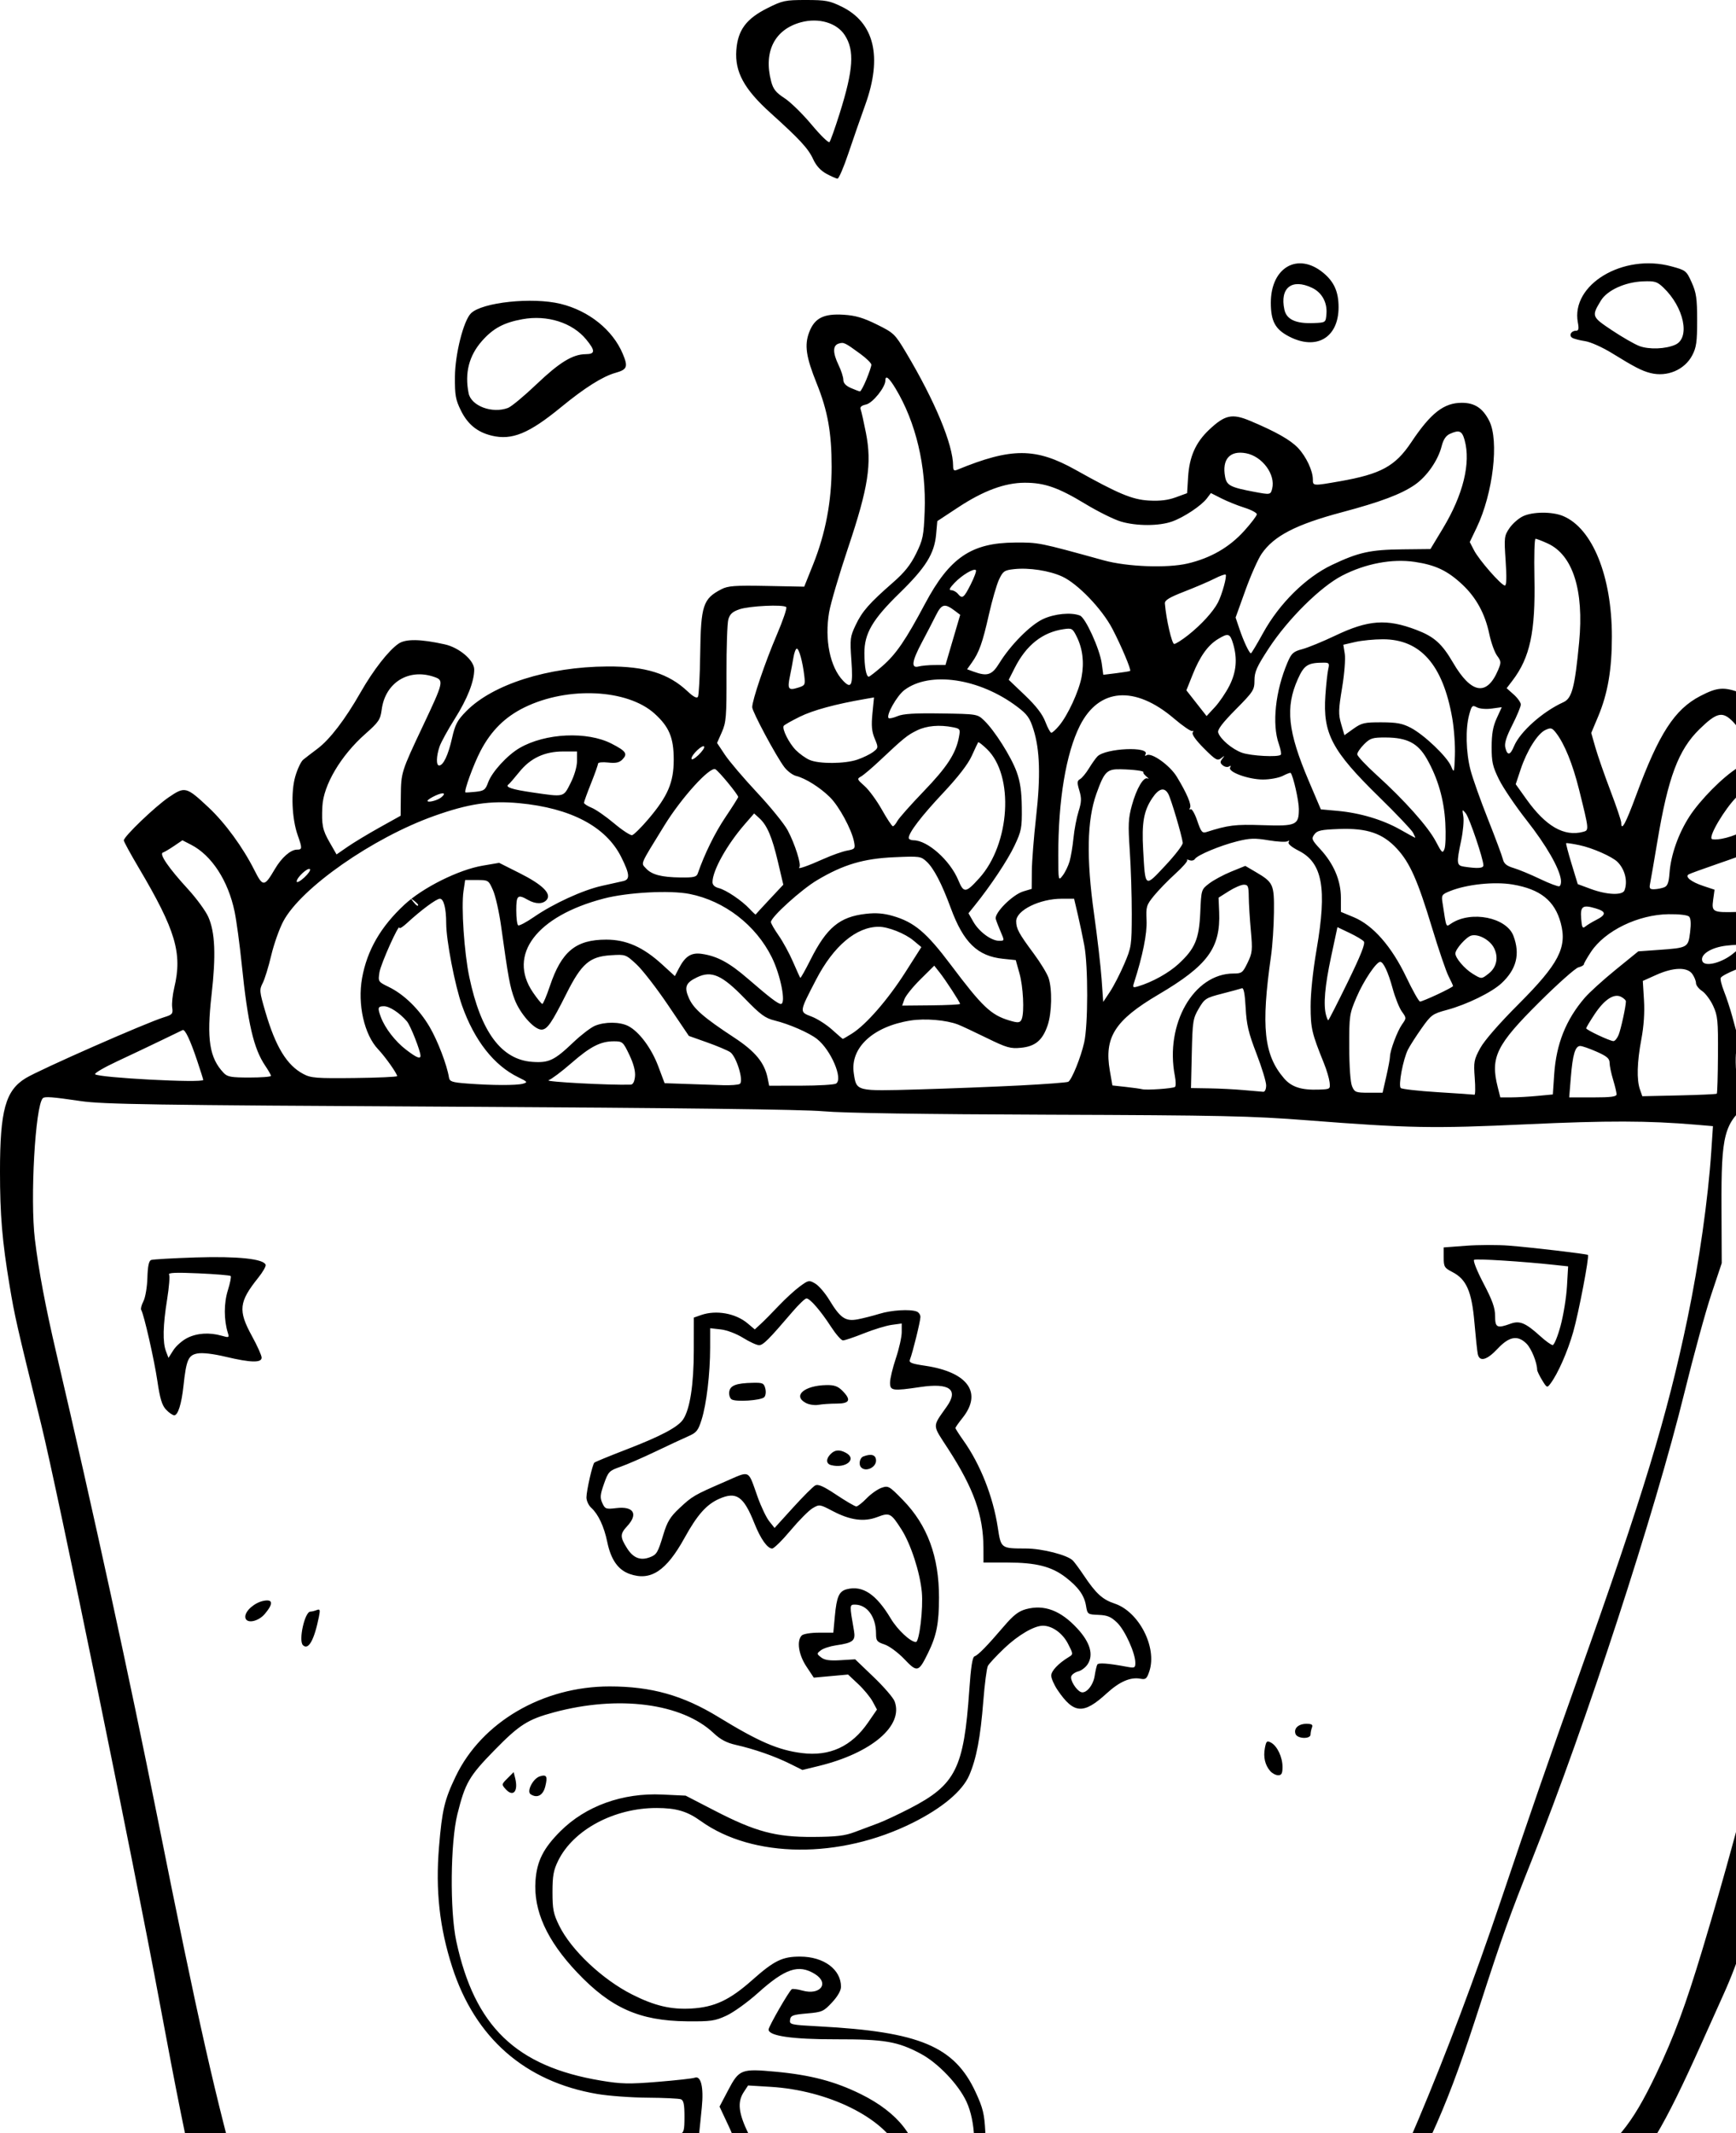 <?xml version="1.0" encoding="UTF-8" standalone="no"?>
<!-- Created with Inkscape (http://www.inkscape.org/) -->

<svg
   xmlns:dc="http://purl.org/dc/elements/1.1/"
   xmlns:cc="http://creativecommons.org/ns#"
   xmlns:rdf="http://www.w3.org/1999/02/22-rdf-syntax-ns#"
   xmlns:svg="http://www.w3.org/2000/svg"
   xmlns="http://www.w3.org/2000/svg"
   xmlns:sodipodi="http://sodipodi.sourceforge.net/DTD/sodipodi-0.dtd"
   xmlns:inkscape="http://www.inkscape.org/namespaces/inkscape"
   version="1.1"
   width="250"
   height="307"
   id="svg2"
   inkscape:version="0.48.3.1 r9886"
   sodipodi:docname="noodlebox.svg">
  <sodipodi:namedview
     pagecolor="#ffffff"
     bordercolor="#666666"
     borderopacity="1"
     objecttolerance="10"
     gridtolerance="10"
     guidetolerance="10"
     inkscape:pageopacity="0"
     inkscape:pageshadow="2"
     inkscape:window-width="760"
     inkscape:window-height="480"
     id="namedview3061"
     showgrid="false"
     fit-margin-top="0"
     fit-margin-left="0"
     fit-margin-right="0"
     fit-margin-bottom="0"
     inkscape:zoom="0.416839"
     inkscape:cx="141.54146"
     inkscape:cy="174.80668"
     inkscape:window-x="0"
     inkscape:window-y="25"
     inkscape:window-maximized="0"
     inkscape:current-layer="svg2" />
  <defs
     id="defs4" />
  <g
     id="layer1"
     transform="matrix(0.5,0,0,0.5,-39.071,-82.395)">
    <path
       d="m 336.847,863.786 c -1.85,-0.148 -8.209,-0.867 -14.13,-1.597 -17.494,-2.157 -21.341,-2.289 -30.83,-1.054 -9.344,1.216 -10.652,1.181 -37.799,-0.999 -8.881,-0.713 -24.777,-1.606 -35.324,-1.984 -26.141,-0.937 -35.264,-2.015 -46.095,-5.446 -14.107,-4.469 -21.736,-12.299 -28.785,-29.547 -6.749,-16.514 -10.418,-31.706 -19.663,-81.413 -7.699,-41.396 -29.538,-147.958 -34.198,-166.863 -7.2,-29.214 -7.62,-31.058 -9.119,-40.034 -2.13,-12.755 -2.763,-20.278 -2.763,-32.85 0,-17.564 1.583,-23.306 7.401,-26.851 4.046,-2.465 34.647,-15.933 39.829,-17.529 2.429,-0.748 2.632,-0.99 2.367,-2.816 -0.16,-1.099 0.111,-3.672 0.6,-5.719 2.37,-9.905 0.403,-16.53 -10.248,-34.512 -2.359,-3.983 -4.289,-7.521 -4.289,-7.863 0,-1.107 8.971,-9.714 12.949,-12.423 4.653,-3.169 5.049,-3.068 11.445,2.915 4.78,4.471 9.906,11.484 13.235,18.105 2.428,4.829 2.86,4.804 5.873,-0.338 1.948,-3.324 4.542,-5.602 6.378,-5.602 1.523,0 1.542,-0.366 0.214,-4.121 -1.692,-4.785 -2.01,-12.464 -0.702,-16.963 0.619,-2.13 1.643,-4.293 2.276,-4.808 0.632,-0.514 2.488,-1.939 4.122,-3.166 3.559,-2.671 7.966,-8.427 12.388,-16.183 3.673,-6.443 8.122,-12.144 10.973,-14.065 2.077,-1.399 6.349,-1.329 13.294,0.216 4.178,0.93 8.48,4.601 8.48,7.236 0,3.442 -1.98,8.468 -5.584,14.173 -1.987,3.145 -3.966,6.748 -4.397,8.006 -0.956,2.787 -1.018,5.45 -0.127,5.45 1.2,0 2.613,-2.97 3.702,-7.787 0.918,-4.056 1.526,-5.215 4.118,-7.844 7.633,-7.742 23.509,-12.771 40.639,-12.873 10.971,-0.065 17.642,2.011 23.15,7.206 1.617,1.525 2.604,2.043 2.932,1.537 0.272,-0.419 0.567,-5.992 0.655,-12.385 0.192,-13.986 0.807,-15.849 6.145,-18.609 1.858,-0.961 3.89,-1.106 13.009,-0.928 l 10.807,0.21 2.561,-6.392 c 3.582,-8.94 5.333,-18.179 5.333,-28.137 0,-9.784 -1.132,-16.109 -4.281,-23.918 -3.105,-7.701 -3.601,-11.084 -2.173,-14.824 1.55,-4.058 4.166,-5.373 9.951,-5.005 3.373,0.215 5.623,0.877 9.511,2.798 4.897,2.42 5.219,2.729 8.397,8.047 8.344,13.966 13.582,26.56 13.582,32.657 0,1.272 0.249,1.51 1.177,1.128 15.594,-6.417 22.613,-6.407 34.145,0.048 12.246,6.854 16.26,8.534 21.042,8.806 3.191,0.181 5.487,-0.094 7.781,-0.932 l 3.254,-1.189 0.28,-4.616 c 0.356,-5.869 2.174,-9.974 6.031,-13.618 4.579,-4.325 6.633,-4.772 11.849,-2.579 7.419,3.119 11.599,5.484 13.79,7.801 2.336,2.471 4.266,6.568 4.266,9.058 0,1.893 -0.014,1.892 7.731,0.538 11.862,-2.075 15.998,-4.331 20.616,-11.248 5.618,-8.414 9.383,-11.351 14.554,-11.351 3.706,0 6.034,1.533 7.898,5.202 2.89,5.687 1.093,20.911 -3.63,30.752 l -1.979,4.124 1.236,2.389 c 1.455,2.811 7.87,10.127 8.881,10.127 0.47,0 0.541,-2.324 0.216,-7.094 -0.46,-6.747 -0.406,-7.208 1.097,-9.417 0.869,-1.277 2.618,-2.818 3.885,-3.422 2.817,-1.344 8.432,-1.377 11.567,-0.067 8.469,3.539 14.051,17.329 14.051,34.714 0,9.483 -1.188,16.401 -3.944,22.96 l -2.002,4.765 1.208,4.224 c 0.664,2.323 2.608,7.903 4.319,12.4 1.711,4.497 3.111,8.64 3.111,9.207 0,2.643 1.271,0.309 4.297,-7.89 6.547,-17.741 11.076,-24.741 18.492,-28.58 4.936,-2.555 6.793,-2.689 11.722,-0.845 4.479,1.676 8.66,5.188 11.076,9.303 1.467,2.499 1.844,3.983 1.846,7.274 0.003,5.105 -0.906,6.259 -6.549,8.317 -2.96,1.079 -5.123,2.499 -7.639,5.016 -3.404,3.404 -8.05,11.202 -7.188,12.064 0.234,0.234 1.507,0.227 2.828,-0.015 7.4,-1.355 15.197,-7.402 19.37,-15.024 2.94,-5.37 3.769,-6.083 7.074,-6.083 3.582,0 7.184,2.013 10.8,6.035 4.075,4.532 5.865,8.371 5.865,12.576 0,2.81 -0.446,4.057 -2.634,7.357 -1.448,2.185 -4.785,6.071 -7.415,8.636 -2.63,2.564 -4.535,4.909 -4.235,5.209 0.682,0.682 11.082,2.266 23.03,3.509 8.517,0.886 16.113,2.798 17.791,4.479 0.446,0.447 0.703,4.911 0.688,11.948 -0.028,13.04 -1.018,18.73 -6.434,36.969 -4.951,16.673 -6.963,25.082 -10.02,41.885 -3.764,20.685 -5.552,28.421 -10.109,43.727 -2.149,7.22 -5.315,19.637 -7.034,27.593 -1.719,7.956 -4.466,20.37 -6.103,27.586 -1.637,7.216 -4.815,21.447 -7.061,31.623 -6.691,30.312 -9.117,39.679 -11.645,44.954 -1.772,3.697 -2.463,6.186 -2.803,10.086 -0.776,8.909 -3.697,18.931 -8.766,30.073 -0.842,1.85 -3.563,7.906 -6.046,13.457 -10.959,24.495 -16.185,33.177 -24.503,40.713 -8.431,7.638 -12.831,10.928 -28.494,21.309 -18.574,12.311 -23.761,16.12 -43.014,31.593 l -15.375,12.356 -7.545,0.007 c -8.014,0.007 -24.495,1.078 -51.952,3.38 -15.789,1.324 -51.97,2.269 -60.555,1.582 z m -78.385,-14.446 c 6.476,-0.352 21.615,-0.817 33.642,-1.033 18.404,-0.33 23.253,-0.21 30.614,0.759 13.101,1.725 26.899,1.959 43.238,0.734 10.139,-0.76 23.375,-1.073 45.442,-1.073 l 31.136,0 3.314,-3.364 c 1.982,-2.012 3.908,-3.364 4.793,-3.364 1.585,0 4.776,-4.67 12.872,-18.839 14.323,-25.069 31.855,-66.649 46.811,-111.018 8.648,-25.656 13.612,-39.972 22.512,-64.928 18.565,-52.057 25.463,-74.711 31.344,-102.944 3.307,-15.872 5.942,-34.399 6.852,-48.175 l 0.471,-7.132 -4.963,-0.424 c -13.642,-1.166 -25.416,-1.194 -48.697,-0.114 -27.039,1.254 -33.783,1.131 -63.246,-1.155 -16.042,-1.245 -24.736,-1.432 -74.348,-1.603 -36.184,-0.125 -59.295,-0.476 -64.928,-0.987 -5.875,-0.533 -41.225,-0.967 -107.653,-1.323 -85.724,-0.458 -99.893,-0.674 -106.308,-1.617 -8.199,-1.206 -10.338,-1.367 -10.885,-0.821 -2.182,2.182 -3.691,28.998 -2.284,40.609 1.099,9.079 3.031,19.332 6.187,32.835 10.787,46.156 21.057,93.285 29.105,133.557 11.813,59.114 16.693,80.697 24.721,109.335 10.093,36.005 12.719,41.635 21.502,46.102 12.772,6.496 42.505,8.5 88.76,5.983 z M 295.428,830.848 c -1.617,-1.949 -1.602,-8.49 0.032,-13.872 2.227,-7.334 3.036,-8.619 5.426,-8.619 1.111,0 4.073,-1.076 6.584,-2.391 3.216,-1.685 6.341,-2.678 10.579,-3.363 13.998,-2.261 17.692,-3.591 19.457,-7.003 1.458,-2.82 1.299,-8.452 -0.335,-11.827 -4.558,-9.416 -20.482,-17.261 -37.085,-18.27 l -6.483,-0.394 -1.239,1.891 c -1.902,2.903 -1.535,6.094 1.389,12.089 1.916,3.928 2.704,6.491 2.915,9.486 l 0.289,4.103 -2.9,1.16 c -3.389,1.356 -6.371,1.006 -8.99,-1.055 l -1.79,-1.408 -4.297,2.181 c -2.837,1.44 -4.828,2.048 -5.861,1.788 -2.14,-0.537 -4.459,-2.818 -4.981,-4.898 -0.891,-3.551 2.59,-10.34 5.829,-11.368 1.137,-0.361 1.316,-1.043 1.316,-5.01 0,-3.506 -0.244,-4.686 -1.032,-4.989 -0.568,-0.218 -4.882,-0.422 -9.588,-0.453 -4.706,-0.031 -11.235,-0.512 -14.509,-1.069 -20.793,-3.535 -35.205,-16.15 -41.773,-36.566 -3.653,-11.353 -4.83,-22.05 -3.798,-34.504 0.887,-10.707 1.569,-13.592 4.806,-20.343 7.493,-15.624 25.083,-25.904 44.326,-25.904 12.029,0 21.135,2.561 31.378,8.826 11.6,7.095 17.194,9.507 24.023,10.36 8.016,1.002 14.287,-1.893 19.035,-8.787 l 2.575,-3.738 -1.239,-2.301 c -0.682,-1.265 -2.555,-3.534 -4.163,-5.042 l -2.924,-2.741 -4.937,0.447 -4.937,0.447 -2.136,-3.225 c -2.252,-3.4 -2.848,-7.397 -1.329,-8.915 0.453,-0.453 2.625,-0.807 4.95,-0.807 l 4.142,0 0.444,-4.774 c 0.523,-5.626 1.217,-7.173 3.474,-7.74 4.565,-1.146 8.448,1.457 12.647,8.477 1.934,3.233 5.683,6.728 7.216,6.728 0.994,0 2.149,-9.674 1.714,-14.354 -0.53,-5.706 -3.175,-13.838 -5.873,-18.058 -3.014,-4.715 -3.403,-4.915 -6.932,-3.568 -3.853,1.471 -7.826,0.936 -12.914,-1.741 -3.678,-1.935 -3.792,-1.951 -5.733,-0.804 -1.089,0.643 -3.947,3.519 -6.351,6.391 -2.404,2.872 -4.791,5.221 -5.306,5.221 -1.368,0 -3.339,-2.79 -5.1,-7.215 -3.121,-7.847 -5.19,-9.288 -10.171,-7.084 -3.648,1.614 -6.309,4.615 -9.966,11.238 -5.262,9.533 -9.755,12.493 -15.776,10.395 -3.362,-1.172 -5.429,-4.113 -6.484,-9.225 -0.915,-4.433 -2.584,-7.996 -4.599,-9.819 -0.779,-0.705 -1.406,-2.067 -1.393,-3.028 0.028,-1.997 1.719,-9.433 2.272,-9.985 0.202,-0.202 4.399,-1.923 9.326,-3.825 9.946,-3.838 14.812,-6.427 16.275,-8.66 1.95,-2.976 3.033,-10.005 3.043,-19.748 l 0.01,-9.522 2.119,-0.739 c 4.319,-1.505 9.92,-0.499 13.368,2.402 l 2.072,1.743 1.739,-1.601 c 0.957,-0.88 3.289,-3.235 5.182,-5.233 1.894,-1.998 4.616,-4.49 6.05,-5.539 2.51,-1.835 2.677,-1.866 4.457,-0.814 1.017,0.601 2.841,2.729 4.053,4.728 3.166,5.224 4.655,6.23 8.21,5.545 1.582,-0.304 4.389,-1.02 6.24,-1.591 3.43,-1.058 8.792,-1.38 10.71,-0.644 0.585,0.225 1.064,0.933 1.064,1.574 0,1.196 -2.233,10.273 -3.009,12.228 -0.361,0.91 0.367,1.209 4.386,1.806 12.317,1.828 16.559,7.786 10.719,15.053 -1.102,1.371 -2.004,2.662 -2.004,2.868 0,0.206 1.024,1.813 2.276,3.572 4.878,6.853 8.548,16.125 9.913,25.043 0.931,6.084 0.89,6.053 8.104,6.068 4.678,0.01 11.956,1.873 13.516,3.461 0.498,0.507 1.92,2.436 3.159,4.286 3.505,5.231 5.376,6.942 8.861,8.1 7.013,2.329 12.293,12.585 10.022,19.467 -0.715,2.166 -1.054,2.46 -2.518,2.18 -2.914,-0.557 -6.048,0.796 -9.812,4.236 -6.675,6.1 -9.45,5.903 -14.122,-1.002 -0.997,-1.474 -1.813,-3.339 -1.813,-4.145 0,-1.357 2.07,-3.531 5.124,-5.381 1.228,-0.744 1.218,-0.864 -0.317,-3.826 -1.579,-3.046 -4.589,-5.18 -7.264,-5.148 -2.519,0.03 -7.129,2.74 -11.093,6.52 -2.239,2.136 -4.349,4.403 -4.689,5.038 -0.34,0.635 -0.935,5.179 -1.322,10.098 -0.829,10.53 -1.969,16.547 -4.055,21.395 -1.953,4.54 -7.777,9.434 -16.268,13.671 -21.022,10.49 -46.048,10.281 -61.067,-0.509 -3.914,-2.812 -7.06,-3.738 -12.715,-3.743 -12.234,-0.011 -23.962,6.261 -28.337,15.153 -1.356,2.755 -1.647,4.358 -1.647,9.066 0,4.933 0.265,6.259 1.929,9.647 3.446,7.019 12.422,15.484 21.019,19.824 6.427,3.245 11.195,4.373 17.042,4.035 6.676,-0.386 11.019,-2.414 17.518,-8.177 6.351,-5.632 8.683,-6.775 13.813,-6.769 6.803,0.008 11.775,3.675 11.775,8.684 0,1.09 -0.966,2.778 -2.585,4.513 -2.429,2.603 -2.866,2.795 -7.233,3.17 -4.077,0.35 -4.673,0.575 -4.852,1.83 -0.196,1.376 0.129,1.449 8.41,1.89 28.936,1.543 38.942,5.753 45.048,18.956 2.092,4.524 2.503,6.205 2.774,11.365 0.598,11.377 -3.253,20.731 -12.215,29.671 -6.526,6.51 -13.29,10.502 -20.54,12.123 -4.653,1.04 -5.337,1.039 -10.255,-0.018 -7.865,-1.69 -9.343,-1.215 -15.373,4.945 -6.693,6.836 -7.001,7.053 -8.114,5.712 z m 5.132,-8.996 c 4.793,-5.305 12.024,-7.395 17.57,-5.078 2.239,0.935 2.841,0.904 7.548,-0.387 2.813,-0.772 7.84,-2.721 11.17,-4.331 10.99,-5.312 17.609,-12.183 20.567,-21.35 2.057,-6.375 1.676,-15.315 -0.891,-20.89 -2.29,-4.975 -8.207,-11.18 -13.197,-13.84 -6.633,-3.536 -10.434,-4.184 -24.342,-4.156 -12.636,0.026 -19.479,-0.961 -19.479,-2.809 0,-0.861 5.918,-11.139 6.687,-11.614 0.277,-0.171 1.658,0.007 3.068,0.397 5.208,1.438 7.859,-2.165 3.533,-4.803 -4.67,-2.847 -8.503,-1.558 -16.374,5.51 -2.929,2.63 -6.991,5.554 -9.026,6.497 -3.331,1.543 -4.474,1.707 -11.438,1.64 -13.608,-0.13 -21.896,-3.822 -31.603,-14.077 -8.708,-9.199 -12.598,-17.782 -11.977,-26.425 0.403,-5.614 2.266,-9.307 7.163,-14.2 7.28,-7.274 17.904,-11.105 29.312,-10.572 l 6.769,0.317 8.426,4.35 c 11.704,6.042 17.527,7.596 28.243,7.537 6.782,-0.038 9.127,-0.316 12.111,-1.439 2.035,-0.766 5.062,-1.899 6.725,-2.518 1.663,-0.619 5.751,-2.534 9.083,-4.254 13.208,-6.82 15.549,-11.486 17.109,-34.094 0.461,-6.681 0.904,-9.491 1.528,-9.696 1.031,-0.339 3.548,-2.914 8.47,-8.664 2.721,-3.179 4.206,-4.328 6.331,-4.9 5.254,-1.415 9.991,0.371 14.8,5.579 3.693,3.999 4.723,7.581 2.955,10.279 -0.594,0.907 -1.812,1.833 -2.706,2.057 -0.894,0.224 -1.797,0.855 -2.007,1.403 -0.4,1.043 1.39,3.973 2.775,4.541 1.436,0.589 3.541,-1.881 3.962,-4.648 0.225,-1.48 0.57,-2.953 0.767,-3.274 0.345,-0.562 3.139,-0.354 8.424,0.627 2.33,0.432 2.523,0.348 2.523,-1.107 0,-2.799 -2.967,-9.36 -5.224,-11.553 -1.774,-1.723 -2.809,-2.158 -5.383,-2.259 -3.116,-0.123 -3.195,-0.18 -3.592,-2.593 -0.497,-3.024 -2.203,-5.405 -5.91,-8.25 -4.022,-3.087 -8.508,-4.222 -16.683,-4.222 l -6.943,0 -0.012,-4.205 c -0.026,-9.378 -2.783,-17.108 -10.167,-28.507 -4.676,-7.219 -4.646,-6.119 -0.34,-12.27 3.389,-4.841 0.71,-6.783 -7.648,-5.545 -8.05,1.192 -8.747,1.091 -8.747,-1.266 0,-1.102 0.757,-4.259 1.682,-7.015 0.925,-2.756 1.682,-6.134 1.682,-7.507 l 0,-2.496 -2.902,0.398 c -1.596,0.219 -5.204,1.32 -8.018,2.446 -2.814,1.127 -5.52,2.036 -6.013,2.02 -0.493,-0.016 -2.036,-1.782 -3.428,-3.924 -3.031,-4.665 -6.06,-8.157 -7.075,-8.157 -0.406,0 -2.196,1.705 -3.977,3.788 -6.899,8.071 -8.497,9.669 -9.671,9.669 -0.668,0 -2.733,-0.944 -4.589,-2.097 -1.943,-1.208 -4.672,-2.244 -6.437,-2.442 l -3.063,-0.345 -0.005,5.638 c -0.007,7.438 -1.047,16.206 -2.454,20.679 -0.997,3.168 -1.47,3.754 -3.879,4.8 -1.509,0.656 -5.749,2.632 -9.421,4.391 -3.672,1.76 -8.214,3.733 -10.092,4.386 -3.228,1.121 -3.488,1.39 -4.728,4.897 -1.105,3.125 -1.181,3.999 -0.478,5.541 0.782,1.717 1.037,1.807 4.08,1.447 4.938,-0.585 6.309,1.715 3.093,5.186 -2.093,2.258 -2.099,3.13 -0.047,6.382 1.749,2.77 3.814,3.605 6.481,2.618 2.055,-0.76 2.376,-1.295 3.998,-6.659 1.09,-3.604 1.962,-5.027 4.582,-7.478 3.739,-3.498 4.23,-3.784 13.057,-7.615 7.539,-3.273 6.61,-3.703 9.504,4.405 0.991,2.775 2.49,5.909 3.332,6.964 l 1.53,1.918 5.271,-5.806 c 2.899,-3.194 5.788,-6.083 6.42,-6.421 0.869,-0.465 2.364,0.195 6.143,2.709 2.747,1.828 5.314,3.325 5.703,3.326 0.39,6.8e-4 1.723,-1.045 2.963,-2.323 1.239,-1.279 3.174,-2.646 4.298,-3.038 1.96,-0.683 2.216,-0.537 6.19,3.535 7.036,7.211 10.384,16.272 10.372,28.068 -0.008,7.443 -0.693,10.917 -3.141,15.916 -2.746,5.608 -3.115,5.703 -6.865,1.772 -1.794,-1.881 -4.326,-3.752 -5.685,-4.2 -2.189,-0.722 -2.449,-1.056 -2.449,-3.133 0,-4.819 -2.566,-8.337 -6.082,-8.337 -1.56,0 -1.563,0.08 -0.269,7.51 0.502,2.882 -0.249,3.494 -5.164,4.206 -1.708,0.248 -3.676,0.892 -4.373,1.432 -1.239,0.959 -1.237,1.006 0.077,2.043 0.997,0.786 2.442,0.996 5.573,0.808 l 4.228,-0.254 5.319,5.095 c 2.925,2.802 5.641,5.942 6.034,6.977 2.665,7.009 -6.594,14.91 -21.827,18.627 l -4.71,1.149 -3.701,-1.835 c -4.312,-2.138 -10.24,-4.2 -15.475,-5.381 -2.671,-0.603 -4.45,-1.543 -6.392,-3.38 -9.114,-8.616 -27.359,-10.997 -45.97,-6 -7.562,2.03 -10.006,3.587 -17.213,10.963 -7.266,7.437 -8.38,9.359 -10.62,18.336 -2.03,8.136 -2.205,27.847 -0.324,36.593 5.28,24.552 17.232,36.057 41.692,40.132 5.862,0.977 8.034,1.023 16.343,0.347 5.27,-0.428 10.059,-0.962 10.641,-1.185 1.788,-0.686 2.618,2.759 2.042,8.477 -1.351,13.41 -0.941,12.142 -4.328,13.389 -2.773,1.021 -3.028,1.307 -3.028,3.395 0,1.254 0.331,2.39 0.735,2.525 0.404,0.135 2.289,-0.824 4.189,-2.131 1.9,-1.307 3.899,-2.376 4.444,-2.376 0.544,0 2.413,0.757 4.153,1.682 1.74,0.925 3.615,1.682 4.166,1.682 1.717,0 0.489,-6.127 -2.512,-12.53 l -2.717,-5.798 2.464,-4.689 c 3.174,-6.04 3.774,-6.275 13.672,-5.357 10.098,0.937 17.108,2.779 24.558,6.453 10.797,5.325 16.565,12.745 16.603,21.358 0.025,5.706 -1.596,9.583 -5.054,12.088 -3.364,2.437 -7.146,3.541 -18.073,5.277 -4.699,0.746 -10.164,1.964 -12.146,2.705 -3.476,1.301 -7.016,4.272 -8.422,7.07 -0.808,1.608 -1.802,8.41 -1.229,8.41 0.221,0 1.48,-1.194 2.798,-2.653 z M 230.981,681.284 c -1.236,-0.802 0.667,-4.53 2.63,-5.153 1.968,-0.625 2.303,-0.017 1.588,2.879 -0.641,2.595 -2.326,3.503 -4.218,2.275 z m -7.178,-1.448 c -1.232,-1.362 -1.223,-1.421 0.513,-3.156 l 1.769,-1.769 0.437,1.741 c 0.949,3.779 -0.57,5.558 -2.718,3.184 z m 102.391,-92.618 c -0.832,-0.832 -0.457,-2.769 0.616,-3.18 2.312,-0.887 3.646,-0.447 3.646,1.202 0,1.967 -2.918,3.321 -4.261,1.978 z M 317.503,586.53 c -1.462,-0.382 -1.515,-1.793 -0.12,-3.189 1.229,-1.229 2.544,-1.338 4.37,-0.361 3.383,1.811 -0.022,4.654 -4.249,3.55 z m -7.233,-17.873 c -3.934,-2.054 -0.502,-5.047 5.918,-5.161 2.214,-0.039 3.276,0.335 4.542,1.6 2.659,2.659 2.191,3.731 -1.629,3.731 -1.804,0 -4.151,0.159 -5.214,0.354 -1.064,0.195 -2.691,-0.041 -3.616,-0.524 z m -21.421,-1.053 c -0.495,-0.336 -0.798,-1.32 -0.673,-2.189 0.261,-1.813 2.002,-2.475 6.774,-2.576 2.883,-0.061 3.224,0.096 3.618,1.664 0.243,0.97 0.105,2.06 -0.314,2.479 -0.951,0.951 -8.212,1.43 -9.406,0.621 z M 183.942,830.22 c -2.952,-2.116 -3.828,-4.871 -3.847,-12.108 -0.01,-3.701 0.396,-9.219 0.903,-12.263 l 0.921,-5.535 2.726,2.334 c 3.5,2.996 9.391,5.247 12.191,4.659 2.688,-0.565 5.599,-3.317 6.147,-5.81 0.295,-1.343 0.783,-1.895 1.547,-1.75 1.54,0.292 1.749,3.039 0.807,10.629 -0.64,5.153 -0.621,6.905 0.094,9.043 0.797,2.38 1.216,2.734 4.103,3.468 3.492,0.887 6.541,2.598 6.541,3.67 0,1.32 -3.555,1.986 -10.641,1.994 -4.61,0.007 -8.517,0.397 -10.89,1.092 -5.665,1.66 -8.85,1.834 -10.601,0.579 z m 10.95,-4.408 c 5.833,-0.998 7.315,-1.71 6.68,-3.21 -0.262,-0.619 -0.664,-3.035 -0.893,-5.368 l -0.416,-4.242 -4.373,-0.257 c -2.405,-0.141 -5.499,-0.73 -6.875,-1.309 -3.645,-1.533 -3.89,-1.39 -3.89,2.277 0,4.468 3.149,14.507 4.262,13.584 0.445,-0.37 2.924,-1.034 5.507,-1.476 z m 209.043,3.106 c -1.291,-2.833 -0.996,-3.473 2.01,-4.374 6.881,-2.062 9.472,-6.287 11.518,-18.781 0.766,-4.68 1.476,-8.625 1.578,-8.767 0.102,-0.142 2.644,1.75 5.65,4.205 4.793,3.915 5.809,4.464 8.264,4.462 2.676,-0.003 6.142,-1.562 8.327,-3.747 2.284,-2.284 3.307,-0.403 2.311,4.244 -0.382,1.782 -1.929,5.885 -3.437,9.119 -1.508,3.234 -3.254,7.541 -3.879,9.572 l -1.137,3.692 -5.412,0.03 c -5.56,0.03 -16.507,0.867 -21.924,1.677 -2.851,0.426 -3.109,0.337 -3.869,-1.329 z m 21.422,-4.181 6.7,-1.113 0.673,-2.5 c 0.37,-1.375 1.214,-3.221 1.875,-4.102 1.652,-2.202 2.924,-5.28 2.479,-6 -0.208,-0.336 -1.071,-0.277 -1.976,0.135 -2.14,0.975 -5.728,0.232 -8.737,-1.81 -1.349,-0.915 -2.677,-1.664 -2.952,-1.664 -0.275,0 -0.547,1.177 -0.604,2.616 -0.146,3.654 -2.471,8.24 -6.18,12.191 l -3.154,3.359 2.588,0 c 1.423,0 5.603,-0.501 9.288,-1.113 z m 18.654,-150.107 c -1.512,-1.722 -2.052,-4.013 -1.562,-6.625 0.381,-2.028 0.588,-2.22 1.739,-1.604 1.815,0.971 3.339,4.175 3.339,7.018 0,1.873 -0.268,2.388 -1.241,2.388 -0.683,0 -1.707,-0.53 -2.275,-1.177 z m 7.278,-10.682 c -0.612,-1.596 0.817,-2.942 3.122,-2.942 1.555,0 1.916,0.24 1.6,1.064 -0.225,0.585 -0.408,1.494 -0.408,2.018 0,1.373 -3.779,1.25 -4.313,-0.14 z m -285.902,-25.595 c -1.322,-1.322 0.536,-9.644 2.153,-9.644 0.359,0 1.165,-0.197 1.792,-0.437 0.982,-0.377 1.076,-0.121 0.68,1.85 -1.367,6.806 -3.052,9.805 -4.626,8.231 z m -16.597,-8.181 c 0,-1.717 2.683,-4.052 5.247,-4.564 2.738,-0.548 2.885,0.784 0.412,3.723 -2.045,2.43 -5.659,2.968 -5.659,0.842 z m -22.821,-59.605 c -1.17,-1.246 -1.752,-3.164 -2.5,-8.242 -0.908,-6.169 -3.878,-19.211 -4.663,-20.482 -0.191,-0.31 0.101,-1.432 0.65,-2.493 0.551,-1.065 1.061,-4.075 1.138,-6.715 0.098,-3.353 0.418,-4.892 1.071,-5.142 0.512,-0.197 6.295,-0.527 12.851,-0.735 12.092,-0.383 19.576,0.403 20.137,2.115 0.136,0.414 -0.815,2.08 -2.114,3.701 -5.603,6.994 -5.869,9.455 -1.822,16.83 1.531,2.789 2.783,5.575 2.783,6.191 0,1.543 -3.147,1.466 -10.388,-0.254 -3.623,-0.86 -6.658,-1.21 -8.121,-0.936 -2.624,0.492 -3.197,1.832 -4.009,9.374 -0.555,5.156 -1.579,8.41 -2.648,8.41 -0.462,0 -1.526,-0.731 -2.365,-1.624 z m 6.059,-20.609 c 2.814,-1.436 6.424,-1.679 9.942,-0.67 2.134,0.612 2.229,0.567 1.79,-0.841 -1.153,-3.696 -1.152,-8.546 0.003,-12.216 0.652,-2.072 1.02,-3.933 0.818,-4.135 -0.202,-0.202 -4.38,-0.546 -9.286,-0.764 -6.484,-0.288 -8.792,-0.192 -8.454,0.355 0.255,0.413 8e-5,3.637 -0.567,7.164 -1.209,7.512 -1.312,12.331 -0.319,14.942 l 0.713,1.874 1.391,-2.196 c 0.765,-1.208 2.552,-2.789 3.97,-3.513 z m 390.263,12.112 c -0.78,-1.28 -1.421,-2.629 -1.425,-2.999 -0.019,-2.06 -1.666,-6.102 -3.051,-7.487 -2.537,-2.537 -4.99,-2.114 -8.313,1.432 -3.13,3.34 -5.25,3.899 -5.741,1.514 -0.172,-0.833 -0.603,-4.91 -0.959,-9.06 -0.764,-8.907 -2.298,-12.425 -6.324,-14.499 -2.324,-1.197 -2.523,-1.528 -2.523,-4.199 l 0,-2.899 6.472,-0.485 c 3.56,-0.267 9.085,-0.281 12.279,-0.032 6.554,0.512 22.492,2.386 22.786,2.679 0.441,0.441 -2.662,16.675 -4.244,22.202 -1.631,5.699 -4.405,11.986 -6.549,14.842 -0.955,1.272 -1.037,1.237 -2.407,-1.009 z m 5.318,-15.615 c 0.828,-3.053 1.658,-8.157 1.844,-11.341 l 0.338,-5.79 -3.957,-0.427 c -9.198,-0.992 -22.512,-1.833 -23.115,-1.46 -0.365,0.226 0.818,3.203 2.693,6.777 2.566,4.891 3.345,7.076 3.345,9.392 0,3.363 0.55,3.636 4.47,2.219 2.63,-0.951 4.306,-0.242 8.585,3.631 1.516,1.373 3.102,2.508 3.524,2.523 0.422,0.015 1.445,-2.47 2.273,-5.523 z M 463.227,841.243 c 7.244,-3.155 13.484,-7.742 27.554,-20.258 8.018,-7.132 22.849,-18.285 40.515,-30.468 12.31,-8.489 16.756,-13.845 23.886,-28.774 5.109,-10.697 8.406,-19.58 13.34,-35.937 12.404,-41.129 23.107,-84.405 40.821,-165.054 3.942,-17.948 8.543,-38.688 10.225,-46.089 1.682,-7.401 3.208,-14.214 3.392,-15.139 0.266,-1.338 7.26,-31.152 11.087,-47.264 0.417,-1.756 0.594,-3.358 0.392,-3.56 -0.877,-0.877 -44.784,27.142 -52.51,33.51 -7.268,5.991 -8.051,8.963 -7.962,30.237 l 0.067,15.951 -2.996,8.968 c -1.648,4.932 -5.133,17.656 -7.744,28.274 -8.512,34.61 -28.426,95.623 -43.752,134.051 -6.696,16.789 -8.776,22.595 -15.109,42.182 -9.355,28.93 -13.71,38.862 -30.398,69.322 -7.098,12.956 -16.414,31.004 -16.414,31.8 0,0.605 0.675,0.393 5.606,-1.754 z m 57.714,-360.987 4.448,-0.42 0.391,-5.799 c 0.59,-8.75 3.389,-15.75 8.812,-22.041 1.321,-1.532 5.327,-5.163 8.904,-8.069 l 6.503,-5.284 5.787,-0.41 c 8.481,-0.601 8.582,-0.657 9.135,-5.08 0.311,-2.486 0.212,-4.013 -0.291,-4.516 -0.448,-0.448 -2.89,-0.729 -5.945,-0.685 -8.746,0.126 -18.279,4.758 -22.307,10.839 -1.13,1.706 -2.054,3.32 -2.054,3.586 0,0.267 -0.709,0.663 -1.576,0.88 -0.867,0.218 -5.898,4.688 -11.181,9.934 -12.477,12.39 -14.218,15.928 -12.058,24.506 l 0.753,2.989 3.116,-0.005 c 1.714,-0.003 5.118,-0.194 7.564,-0.425 z m 22.802,-0.473 c 0,-0.496 -0.451,-2.389 -1.002,-4.205 -0.551,-1.817 -1.005,-4.001 -1.009,-4.854 -0.006,-1.231 -0.774,-1.89 -3.727,-3.196 -2.046,-0.905 -4.173,-1.645 -4.726,-1.645 -1.444,0 -2.173,2.429 -2.708,9.022 l -0.469,5.781 6.821,0 c 5.255,0 6.821,-0.207 6.821,-0.902 z m 28.868,-0.168 c 0.15,-0.143 0.301,-5.183 0.336,-11.201 0.058,-9.866 -0.079,-11.25 -1.387,-14.08 -0.798,-1.727 -2.236,-3.654 -3.196,-4.283 -0.96,-0.629 -1.745,-1.647 -1.745,-2.262 0,-0.615 -0.471,-1.792 -1.047,-2.614 -1.448,-2.067 -5.457,-1.973 -10.397,0.244 l -3.875,1.739 0.337,5.494 c 0.22,3.586 -0.041,7.498 -0.751,11.266 -1.246,6.612 -1.388,11.668 -0.408,14.481 l 0.68,1.951 10.59,-0.237 c 5.824,-0.131 10.713,-0.354 10.863,-0.497 z m -69.717,-4.559 c -0.345,-4.562 -0.22,-5.242 1.566,-8.528 1.195,-2.199 5.447,-7.08 11.067,-12.705 11.575,-11.584 14.031,-16.309 12.137,-23.343 -1.727,-6.413 -5.874,-9.731 -13.845,-11.077 -5.238,-0.884 -13.158,-0.061 -17.982,1.869 -2.421,0.969 -2.566,1.182 -2.236,3.311 1.184,7.654 0.936,7.074 2.568,6.01 5.742,-3.745 15.877,-1.707 17.872,3.594 1.974,5.247 0.891,9.582 -3.4,13.606 -2.811,2.636 -9.964,6.139 -15.71,7.695 -4.202,1.137 -4.587,1.416 -7.332,5.293 -1.593,2.251 -3.36,5.005 -3.926,6.12 -1.411,2.781 -2.843,10.356 -2.095,11.08 0.33,0.319 5.142,0.862 10.692,1.205 5.551,0.343 10.296,0.67 10.545,0.726 0.249,0.056 0.284,-2.129 0.078,-4.856 z m -60.076,2.16 c 0,-1.045 -1.257,-5.158 -2.793,-9.139 -2.293,-5.943 -2.85,-8.301 -3.112,-13.166 -0.215,-3.999 -0.565,-5.835 -1.076,-5.643 -0.416,0.156 -2.983,0.855 -5.704,1.552 -4.674,1.198 -5.046,1.436 -6.728,4.297 -1.67,2.841 -1.795,3.645 -2.011,12.953 l -0.23,9.924 5.276,0.084 c 2.902,0.046 7.396,0.276 9.986,0.511 2.59,0.235 5.088,0.45 5.551,0.477 0.486,0.029 0.841,-0.752 0.841,-1.85 z m 34.597,-2.55 c 0.585,-2.571 1.063,-5.134 1.063,-5.696 0,-1.729 2.107,-7.36 3.477,-9.293 1.286,-1.814 1.286,-1.851 -0.052,-3.701 -0.743,-1.027 -1.936,-4.015 -2.652,-6.639 -1.281,-4.696 -2.67,-7.676 -3.578,-7.676 -1.124,0 -4.785,5.449 -6.772,10.08 -2.107,4.909 -2.171,5.337 -2.151,14.478 0.012,5.669 0.335,10.156 0.811,11.27 0.736,1.722 1.067,1.85 4.79,1.85 l 4,0 1.063,-4.674 z m -105.62,2.588 c 7.38,-0.377 13.696,-0.857 14.036,-1.067 1.028,-0.635 3.609,-7.017 4.576,-11.313 1.132,-5.028 1.155,-21.908 0.038,-27.922 -0.447,-2.405 -1.292,-6.417 -1.879,-8.915 l -1.067,-4.542 -3.544,0 c -6.372,0 -13.132,3.337 -13.132,6.482 0,2.133 0.752,3.518 5.067,9.33 1.923,2.59 3.841,5.739 4.261,6.997 1.085,3.248 0.946,10.06 -0.279,13.656 -1.463,4.293 -3.557,6.046 -7.697,6.444 -3.03,0.291 -4.106,-0.018 -9.853,-2.833 -3.548,-1.738 -7.25,-3.47 -8.226,-3.85 -3.385,-1.315 -9.536,-1.833 -13.763,-1.158 -10.783,1.72 -17.384,7.867 -16.289,15.169 0.786,5.24 0.529,5.176 18.491,4.661 8.713,-0.25 21.88,-0.762 29.26,-1.139 z m 44.752,0.423 c 0.29,-0.179 0.278,-1.62 -0.028,-3.2 -2.887,-14.929 5.446,-29.451 16.901,-29.451 2.364,0 2.658,-0.225 4.05,-3.101 1.376,-2.843 1.455,-3.613 0.94,-9.251 -0.309,-3.383 -0.579,-7.74 -0.6,-9.683 -0.034,-3.1 -0.208,-3.533 -1.418,-3.532 -0.758,8e-5 -2.706,0.839 -4.329,1.865 l -2.95,1.865 0.168,4.121 c 0.423,10.36 -3.282,15.396 -17.483,23.763 -12.545,7.391 -15.68,12.302 -14.002,21.934 l 0.738,4.235 3.807,0.418 c 2.094,0.23 4.261,0.534 4.816,0.675 1.237,0.314 8.659,-0.205 9.389,-0.657 z m 44.537,-1.365 c -0.13,-1.11 -0.848,-3.532 -1.595,-5.383 -3.527,-8.738 -3.844,-10.08 -3.866,-16.395 -0.013,-3.832 0.665,-10.293 1.73,-16.484 3.025,-17.579 1.696,-24.897 -5.152,-28.367 -2.064,-1.046 -3.197,-2.005 -2.913,-2.465 0.289,-0.467 0.16,-0.564 -0.338,-0.256 -0.442,0.273 -2.906,0.142 -5.476,-0.291 -3.938,-0.664 -5.356,-0.616 -9.027,0.304 -4.955,1.243 -11.464,3.968 -12.158,5.091 -0.256,0.415 -0.956,0.567 -1.555,0.337 -0.599,-0.23 -0.899,-0.228 -0.666,0.005 0.232,0.232 -1.302,1.989 -3.411,3.904 -2.108,1.915 -4.879,4.768 -6.158,6.34 -2.173,2.672 -2.311,3.131 -2.125,7.065 0.179,3.771 -1.11,10.195 -3.594,17.908 -0.464,1.44 -0.36,1.545 1.1,1.113 4.104,-1.216 8.848,-3.842 11.711,-6.481 4.751,-4.38 5.918,-7.153 6.255,-14.872 0.285,-6.532 0.288,-6.541 2.599,-8.304 1.273,-0.971 4.124,-2.501 6.338,-3.4 l 4.024,-1.635 2.906,1.703 c 5.196,3.045 5.431,3.559 5.348,11.666 -0.041,3.95 -0.42,9.605 -0.842,12.565 -2.913,20.404 -2.057,28.468 3.738,35.207 2.162,2.514 4.97,3.429 9.999,3.258 3.321,-0.113 3.361,-0.14 3.127,-2.133 z m -232.335,0.433 c 1.457,-0.409 1.356,-0.548 -1.346,-1.863 -6.996,-3.403 -12.637,-10.597 -16.195,-20.651 -2.048,-5.787 -4.555,-18.807 -4.555,-23.655 0,-4.312 -0.712,-7.082 -1.821,-7.082 -0.992,0 -5.441,3.293 -9.449,6.992 -1.203,1.11 -2.19,1.732 -2.194,1.382 -0.017,-1.562 -5.396,10.414 -5.761,12.825 -0.403,2.666 -0.372,2.714 2.692,4.202 4.423,2.149 8.82,6.459 11.798,11.564 2.309,3.959 4.955,10.889 5.54,14.506 0.188,1.165 0.895,1.397 5.257,1.729 7.157,0.544 14.195,0.566 16.034,0.049 z m 32.289,-2.099 c 0.145,-1.524 -0.421,-3.672 -1.638,-6.218 -1.789,-3.742 -1.958,-3.89 -4.449,-3.89 -3.852,0 -6.761,1.494 -12.281,6.308 -2.734,2.385 -5.675,4.59 -6.534,4.901 -1.244,0.45 17.784,1.465 23.669,1.262 0.651,-0.022 1.088,-0.861 1.231,-2.363 z m 30.178,2.149 c 1.219,-0.775 -0.977,-7.965 -2.797,-9.157 -0.796,-0.522 -3.793,-1.781 -6.659,-2.799 l -5.212,-1.85 -6.003,-8.884 c -3.302,-4.886 -7.401,-10.173 -9.109,-11.747 -3.081,-2.84 -3.141,-2.861 -7.389,-2.59 -6.079,0.387 -8.416,2.407 -12.743,11.014 -4.322,8.597 -5.57,10.392 -7.221,10.392 -2.1,0 -6.22,-4.656 -7.74,-8.747 -1.34,-3.607 -1.773,-5.961 -3.888,-21.123 -0.562,-4.031 -1.606,-8.649 -2.319,-10.261 -1.281,-2.895 -1.338,-2.931 -4.657,-2.931 l -3.361,0 -0.474,3.16 c -0.69,4.602 0.196,17.766 1.667,24.762 3.327,15.82 9.232,23.777 18.125,24.42 4.786,0.346 6.365,-0.405 11.867,-5.647 2.21,-2.105 5.001,-4.239 6.202,-4.74 2.863,-1.196 7.196,-1.161 9.594,0.079 3.134,1.621 6.667,6.358 8.626,11.566 l 1.837,4.882 6.392,0.223 c 3.516,0.123 8.209,0.281 10.429,0.353 2.22,0.072 4.395,-0.097 4.832,-0.375 z m 27.73,-0.089 c 2.093,-1.326 -1.481,-9.685 -5.49,-12.838 -2.272,-1.787 -7.989,-4.281 -12.176,-5.312 -2.776,-0.683 -4.1,-1.66 -8.747,-6.453 -6.444,-6.646 -9.444,-7.973 -13.581,-6.01 -3.332,1.581 -3.817,2.831 -2.36,6.085 1.35,3.016 4.277,5.557 12.982,11.269 6.111,4.01 8.771,7.237 9.67,11.733 l 0.428,2.141 9.167,-0.01 c 5.042,-0.005 9.59,-0.278 10.106,-0.604 z m -182.267,-1.053 c 0,-0.177 -0.789,-2.675 -1.754,-5.551 -1.996,-5.952 -3.495,-9.113 -4.173,-8.801 -0.256,0.118 -3.039,1.46 -6.184,2.983 -3.146,1.523 -8.833,4.221 -12.638,5.996 -3.805,1.775 -6.682,3.459 -6.392,3.741 1.043,1.016 31.141,2.593 31.141,1.631 z m 19.512,-1.162 c 0,-0.261 -0.736,-1.559 -1.636,-2.885 -3.368,-4.964 -5.034,-12.136 -6.791,-29.236 -0.587,-5.716 -1.509,-12.529 -2.049,-15.139 -1.844,-8.911 -6.609,-16.236 -12.54,-19.277 l -2.495,-1.279 -2.406,1.633 c -1.323,0.898 -2.772,1.755 -3.221,1.904 -1.136,0.379 1.655,4.443 7.207,10.492 2.482,2.704 5.134,6.331 5.893,8.059 1.949,4.434 2.217,11.015 0.915,22.451 -1.446,12.7 -0.611,18.083 3.477,22.406 1.093,1.156 2.145,1.346 7.458,1.346 3.402,0 6.186,-0.214 6.186,-0.475 z m 36.332,0.064 c 10e-4,-0.73 -3.44,-5.585 -5.47,-7.717 -4.001,-4.203 -5.978,-12.954 -4.628,-20.479 1.44,-8.021 5.368,-14.827 12.221,-21.171 5.307,-4.913 15.585,-10.036 22.492,-11.211 l 4.766,-0.811 5.928,2.977 c 6.557,3.294 9.222,5.916 7.778,7.656 -1.067,1.286 -3.192,1.298 -5.408,0.031 -2.957,-1.69 -3.364,-1.329 -3.364,2.988 0,2.199 0.248,4.151 0.551,4.338 0.303,0.187 2.347,-0.895 4.542,-2.406 5.599,-3.854 14.074,-7.739 19.538,-8.956 2.551,-0.568 5.319,-1.185 6.151,-1.371 2.043,-0.456 1.923,-1.97 -0.551,-6.92 -4.384,-8.772 -14.532,-14.122 -29.436,-15.517 -8.311,-0.778 -14.557,0.161 -24.428,3.673 -17.696,6.297 -38.367,20.727 -43.476,30.352 -1.142,2.151 -2.704,6.568 -3.472,9.815 -0.767,3.247 -1.871,6.823 -2.451,7.946 -0.992,1.918 -0.946,2.417 0.752,8.226 2.965,10.143 6.194,15.431 10.965,17.956 2.183,1.155 3.742,1.277 14.72,1.152 6.753,-0.077 12.279,-0.325 12.279,-0.551 z m 391.415,-2.815 c 2.502,-1.589 5.911,-3.677 7.576,-4.64 3.33,-1.925 9.42,-7.325 9.42,-8.354 0,-0.402 -2.008,-0.478 -5.251,-0.199 -5.569,0.479 -9.396,2.016 -14.766,5.932 -2.814,2.052 -2.86,2.149 -2.86,6.118 0,2.218 0.3,4.033 0.666,4.033 0.366,0 2.713,-1.3 5.214,-2.89 z m -384.686,-3.035 c 0,-1.397 -2.872,-8.69 -3.896,-9.893 -2.074,-2.436 -5.003,-4.368 -6.624,-4.368 -1.783,0 -1.902,0.429 -0.881,3.152 1.195,3.185 4.146,6.99 7.273,9.378 2.971,2.269 4.128,2.753 4.128,1.73 z m 345.08,-6.018 c 0.672,-1.653 2.102,-8.222 2.102,-9.656 0,-0.307 -0.603,-0.88 -1.34,-1.274 -2.05,-1.097 -4.837,0.708 -7.662,4.964 -1.34,2.019 -2.437,3.853 -2.437,4.075 0,0.46 6.669,3.603 7.824,3.687 0.418,0.03 1.098,-0.778 1.512,-1.795 z m -220.761,-0.407 c 4.046,-2.554 10.313,-9.754 15.3,-17.576 l 4.641,-7.28 -2.269,-1.894 c -2.434,-2.032 -7.3,-3.962 -9.99,-3.962 -6.474,0 -13.042,5.535 -18.066,15.225 -4.903,9.455 -4.878,9.253 -1.292,10.622 1.65,0.63 4.306,2.327 5.902,3.77 1.596,1.443 2.983,2.636 3.083,2.652 0.1,0.015 1.311,-0.685 2.691,-1.557 z m 260.671,-4.603 c 2.799,-1.361 13.094,-3.9 15.876,-3.916 3.137,-0.018 3.726,-0.831 3.36,-4.635 -0.37,-3.852 -1.75,-5.827 -5.047,-7.222 -2.619,-1.109 -8.953,-1.187 -13.696,-0.17 -3.771,0.809 -10.359,3.515 -10.973,4.507 -0.209,0.338 0.208,2.095 0.927,3.905 0.719,1.809 1.786,5.055 2.371,7.213 l 1.064,3.923 1.816,-1.199 c 0.999,-0.659 2.934,-1.742 4.3,-2.407 z m -211.808,0.413 c 0.774,-2.018 0.406,-9.286 -0.665,-13.102 l -1.073,-3.825 -3.668,-0.379 c -7.341,-0.758 -11.386,-4.681 -15.037,-14.583 -2.607,-7.07 -4.883,-11.443 -6.97,-13.39 -1.648,-1.537 -2.013,-1.587 -9.318,-1.263 -8.878,0.393 -14.647,2.108 -22.212,6.602 -4.577,2.719 -13.313,10.632 -13.313,12.059 0,0.376 1.006,2.123 2.236,3.881 1.23,1.759 3.088,5.166 4.129,7.571 1.041,2.405 1.984,4.48 2.095,4.611 0.111,0.131 1.428,-2.2 2.926,-5.18 4.683,-9.314 8.4,-12.396 15.985,-13.254 2.902,-0.328 5.118,-0.151 7.776,0.622 6.154,1.789 9.652,4.741 16.661,14.061 9.073,12.064 11.521,14.394 16.816,16.005 2.592,0.789 3.191,0.717 3.633,-0.436 z m 93.852,-10.542 c 3.794,-7.762 5.148,-11.172 4.665,-11.754 -0.374,-0.451 -2.237,-1.561 -4.142,-2.466 l -3.462,-1.646 -1.823,8.522 c -1.793,8.38 -2.263,13.776 -1.463,16.764 0.223,0.833 0.512,1.514 0.643,1.514 0.13,0 2.642,-4.92 5.582,-10.934 z m -111.628,6.224 c -0.026,-0.513 -4.157,-6.865 -5.895,-9.063 l -1.539,-1.947 -3.99,3.948 c -2.194,2.172 -4.273,4.76 -4.619,5.752 l -0.629,1.803 8.344,-0.078 c 4.589,-0.043 8.336,-0.23 8.327,-0.415 z M 236.531,448.6 c 3.343,-9.942 7.463,-13.33 16.212,-13.33 5.8,0 10.639,2.147 16.112,7.149 l 3.665,3.35 1.128,-2.182 c 1.847,-3.572 3.588,-4.669 6.68,-4.21 4.405,0.654 7.858,2.516 13.157,7.092 6.403,5.53 8.725,7.303 9.567,7.303 1.544,0 -0.056,-8.228 -2.602,-13.384 -4.598,-9.311 -13.659,-16.293 -23.711,-18.271 -5.671,-1.116 -17.815,-0.466 -24.67,1.32 -19.388,5.051 -27.81,16.184 -20.431,27.009 1.246,1.828 2.465,3.324 2.709,3.324 0.244,6.7e-4 1.227,-2.327 2.183,-5.172 z m 165.393,-6.265 c 2.09,-4.871 2.166,-5.374 2.186,-14.466 0.011,-5.181 -0.246,-13.356 -0.571,-18.167 -0.511,-7.561 -0.428,-9.34 0.615,-13.12 1.347,-4.882 3.372,-8.294 4.57,-7.696 0.434,0.217 0.264,-0.037 -0.377,-0.563 -0.642,-0.527 -1.046,-1.079 -0.898,-1.227 0.371,-0.372 -2.682,-0.777 -6.494,-0.863 -4.006,-0.09 -4.729,0.631 -7.013,6.994 -2.724,7.59 -2.945,18.63 -0.693,34.641 0.937,6.661 1.914,15.086 2.171,18.723 l 0.468,6.612 1.935,-2.912 c 1.064,-1.601 2.91,-5.182 4.101,-7.958 z m 90.272,8.683 c 2.447,-1.145 4.449,-2.217 4.449,-2.382 0,-0.165 -0.586,-1.449 -1.302,-2.852 -0.716,-1.404 -2.853,-7.674 -4.749,-13.934 -4.142,-13.678 -6.373,-18.703 -10.102,-22.748 -4.085,-4.432 -8.588,-5.971 -16.619,-5.68 -5.25,0.19 -6.345,0.429 -7.172,1.561 -0.896,1.227 -0.756,1.575 1.702,4.242 3.896,4.227 5.932,9.017 5.94,13.978 l 0.007,4.081 3.673,1.522 c 5.56,2.305 10.925,8.412 15.138,17.234 1.854,3.882 3.645,7.059 3.979,7.059 0.334,0 2.61,-0.937 5.057,-2.082 z m 120.079,-0.021 c 2.592,-1.906 2.817,-2.299 2.41,-4.205 -0.799,-3.739 -3.149,-5.01 -5.044,-2.727 -0.842,1.015 -1.372,9.032 -0.597,9.033 0.205,4.3e-4 1.659,-0.945 3.231,-2.102 z m -105.343,-5.98 c 2.296,-1.806 2.879,-4.704 1.487,-7.395 -1.18,-2.282 -4.457,-4.063 -6.494,-3.53 -1.467,0.384 -4.606,3.911 -4.606,5.175 0,1.31 2.647,4.405 4.987,5.832 2.57,1.567 2.53,1.568 4.627,-0.082 z m 121.348,-7.047 c -0.234,-0.771 -3.1,-1.316 -14.205,-2.704 -9.609,-1.201 -18.236,-1.289 -23.457,-0.241 -5.85,1.175 -4.659,2.089 2.074,1.593 5.036,-0.371 6.242,-0.248 8.342,0.851 2.104,1.101 2.68,1.16 4.037,0.407 2.37,-1.314 7.298,-1.128 9.754,0.37 1.164,0.71 2.952,2.339 3.975,3.62 l 1.859,2.33 3.912,-2.782 c 2.151,-1.53 3.821,-3.08 3.71,-3.445 z m -51.277,1.565 c 1.615,-1.236 2.831,-2.421 2.702,-2.633 -0.129,-0.212 -2.09,-0.166 -4.358,0.101 -4.44,0.524 -7.619,2.583 -6.896,4.468 0.638,1.662 5.202,0.628 8.552,-1.936 z m -210.615,-6.453 c -0.6,-1.388 -1.251,-3.075 -1.446,-3.75 -0.489,-1.69 4.833,-7.016 7.94,-7.947 l 2.407,-0.721 0.043,-5.145 c 0.024,-2.83 0.572,-9.818 1.219,-15.529 1.331,-11.751 1.107,-19.328 -0.748,-25.21 -1.053,-3.342 -1.774,-4.351 -4.666,-6.535 -10.89,-8.222 -25.196,-10.337 -32.52,-4.808 -2.152,1.625 -5.331,7.268 -4.539,8.059 0.204,0.204 1.365,-0.048 2.579,-0.56 1.624,-0.685 4.958,-0.889 12.592,-0.771 10.324,0.159 10.395,0.171 12.333,2.018 2.985,2.846 7.773,10.397 9.362,14.762 1.046,2.876 1.443,5.615 1.494,10.309 0.064,5.882 -0.104,6.758 -2.104,10.98 -1.988,4.197 -6.844,11.498 -11.43,17.186 l -1.823,2.261 1.403,2.448 c 1.651,2.883 5.158,5.476 7.404,5.476 1.585,0 1.587,-0.011 0.5,-2.523 z m 171.436,-3.453 c 3.013,-1.533 3,-2.424 -0.047,-3.337 -3.812,-1.142 -4.516,-0.651 -4.229,2.955 0.201,2.527 0.403,2.91 1.19,2.257 0.521,-0.433 1.91,-1.276 3.086,-1.875 z m -238.013,-5.968 3.938,-4.206 -1.542,-6.559 c -1.693,-7.202 -3.13,-10.568 -5.384,-12.606 l -1.479,-1.338 -2.63,3.02 c -5.206,5.977 -9.358,13.41 -9.358,16.753 0,0.801 0.649,1.422 1.785,1.707 2.14,0.537 6.671,3.59 8.927,6.016 0.896,0.963 1.668,1.676 1.716,1.585 0.048,-0.091 1.86,-2.058 4.026,-4.372 z m 287.595,1.324 c 2.303,-1.207 4.519,-1.99 4.924,-1.739 0.449,0.277 0.545,0.145 0.247,-0.338 -0.304,-0.491 1.46,-2.615 4.629,-5.575 9.927,-9.271 11.937,-16.275 6.53,-22.752 l -1.944,-2.329 -1.186,2.332 c -2.115,4.161 -5.872,8.172 -10.389,11.092 -5.24,3.388 -7.345,4.329 -17.451,7.803 -4.206,1.446 -7.929,2.803 -8.275,3.017 -1.112,0.687 0.767,2.174 4.179,3.307 l 3.293,1.094 -0.4,2.915 c -0.48,3.504 -0.115,3.689 6.888,3.497 3.924,-0.108 5.508,-0.519 8.954,-2.325 z m -388.827,0.274 c 0,-0.14 -0.53,-0.67 -1.177,-1.177 -1.067,-0.837 -1.091,-0.813 -0.254,0.254 0.879,1.121 1.431,1.477 1.431,0.923 z m 347.447,-4.174 c 0.989,-2.578 0.141,-6.027 -2.012,-8.181 -1.536,-1.536 -7.243,-4.048 -10.966,-4.826 -1.997,-0.418 -3.717,-0.672 -3.823,-0.566 -0.106,0.106 0.602,2.799 1.573,5.985 l 1.765,5.792 3.74,1.386 c 4.643,1.72 9.148,1.91 9.724,0.41 z m -185.841,-3.501 c 8.916,-9.869 10.102,-29.52 2.241,-37.139 -1.291,-1.251 -2.439,-2.144 -2.551,-1.984 -0.113,0.16 -0.95,1.932 -1.86,3.939 -1.079,2.377 -3.951,6.09 -8.246,10.658 -6.249,6.647 -9.894,11.411 -9.894,12.93 0,0.377 0.618,0.686 1.372,0.686 4.051,0 10.528,5.769 12.909,11.498 1.566,3.769 2.144,3.713 6.029,-0.588 z m 197.273,2.627 c 0.971,-0.381 1.331,-1.354 1.539,-4.158 0.384,-5.177 2.544,-11.291 5.735,-16.236 3.074,-4.763 9.719,-11.46 13.891,-14.001 2.386,-1.453 2.762,-2.003 2.765,-4.037 0.004,-3.064 -1.96,-7.241 -4.548,-9.672 -2.734,-2.568 -4.427,-2.094 -9.217,2.583 -6.068,5.924 -9.046,13.861 -12.128,32.32 -0.927,5.551 -1.855,10.925 -2.062,11.943 -0.327,1.605 -0.169,1.844 1.19,1.803 0.862,-0.026 2.138,-0.271 2.835,-0.545 z m -29.741,-2.161 c -0.446,-3.382 -4.232,-9.957 -9.844,-17.095 -3.2,-4.071 -6.788,-9.363 -7.973,-11.76 -1.854,-3.75 -2.152,-5.066 -2.141,-9.42 0.01,-3.734 0.395,-5.893 1.468,-8.237 l 1.454,-3.177 -2.881,0.395 c -1.647,0.226 -3.488,0.07 -4.299,-0.364 -1.303,-0.697 -1.482,-0.526 -2.202,2.109 -1.102,4.034 -0.942,10.859 0.372,15.925 0.615,2.371 2.872,8.729 5.016,14.13 2.144,5.401 4.084,10.602 4.313,11.559 0.312,1.307 1.089,1.941 3.126,2.551 1.491,0.447 4.899,1.861 7.573,3.143 2.675,1.282 5.171,2.225 5.547,2.096 0.376,-0.129 0.588,-0.963 0.47,-1.854 z m -360.298,-3.062 c -0.594,-0.594 -3.828,2.397 -3.828,3.54 0,0.47 0.967,-0.029 2.149,-1.108 1.182,-1.079 1.938,-2.174 1.679,-2.432 z m 251.38,-7.595 c -0.271,-2.163 -3.348,-12.55 -4.161,-14.048 -1.114,-2.053 -2.706,-1.653 -4.599,1.156 -2.473,3.67 -3.085,7.106 -2.647,14.864 0.629,11.134 0.395,10.967 6.398,4.566 2.828,-3.016 5.082,-5.958 5.009,-6.539 z m -32.606,5.375 c 0.386,-1.317 0.896,-4.362 1.133,-6.767 0.237,-2.405 0.897,-5.849 1.466,-7.652 0.853,-2.703 0.892,-3.756 0.221,-5.995 -0.69,-2.304 -0.659,-2.803 0.202,-3.285 0.559,-0.313 1.71,-1.702 2.557,-3.088 0.848,-1.385 1.944,-2.932 2.437,-3.438 2.352,-2.412 15.317,-2.964 13.849,-0.589 -0.253,0.409 -0.114,0.507 0.331,0.232 1.402,-0.867 6.697,2.909 8.697,6.201 2.914,4.797 4.321,8.127 3.795,8.979 -0.262,0.423 -0.183,0.588 0.175,0.367 0.358,-0.221 1.218,1.267 1.911,3.306 1.095,3.221 1.443,3.65 2.649,3.264 6.282,-2.007 8.242,-2.248 16.162,-1.982 9.708,0.325 10.459,-0.009 10.459,-4.656 0,-2.377 -1.649,-9.627 -2.361,-10.384 -0.113,-0.12 -1.126,0.259 -2.253,0.841 -1.13,0.584 -3.696,1.059 -5.726,1.059 -4.205,0 -10.225,-2.206 -9.448,-3.463 0.307,-0.497 0.189,-0.6 -0.323,-0.284 -0.443,0.274 -1.251,0.129 -1.794,-0.322 -0.805,-0.668 -0.831,-1.021 -0.139,-1.908 0.756,-0.969 0.719,-0.986 -0.339,-0.156 -1.065,0.835 -1.579,0.542 -4.942,-2.821 -2.347,-2.347 -3.564,-4.059 -3.249,-4.569 0.277,-0.449 0.229,-0.646 -0.107,-0.438 -0.336,0.208 -2.71,-1.41 -5.276,-3.595 -11.282,-9.608 -21.65,-8.813 -27.121,2.08 -3.989,7.942 -6.242,21.472 -6.21,37.291 0.015,7.426 0.019,7.447 1.278,5.809 0.695,-0.904 1.579,-2.72 1.965,-4.037 z m -107.096,3.494 c 1.988,-5.718 4.929,-11.697 7.996,-16.252 2.015,-2.993 3.663,-5.603 3.663,-5.8 0,-0.665 -5.522,-7.378 -6.559,-7.974 -1.545,-0.888 -9.745,8.129 -14.69,16.154 -7.188,11.666 -6.789,10.744 -5.344,12.341 1.662,1.837 4.437,2.574 9.961,2.648 3.775,0.05 4.633,-0.143 4.972,-1.117 z m 36.34,-4.26 c 2.328,-1.045 5.327,-2.105 6.664,-2.355 2.297,-0.431 2.408,-0.571 2.023,-2.555 -0.689,-3.549 -4.32,-10.242 -6.967,-12.845 -2.863,-2.815 -7.042,-5.436 -9.718,-6.094 -1.001,-0.246 -2.538,-1.402 -3.416,-2.569 -2.382,-3.167 -9.23,-15.947 -9.23,-17.224 0,-2.014 3.741,-13.022 7.046,-20.737 1.786,-4.169 3.025,-7.803 2.753,-8.074 -0.807,-0.804 -10.589,-0.349 -13.455,0.625 -2.019,0.686 -2.783,1.379 -3.22,2.918 -0.315,1.11 -0.555,8.165 -0.533,15.677 0.037,12.354 -0.091,13.956 -1.337,16.773 l -1.378,3.114 2.272,3.412 c 1.25,1.877 5.42,6.776 9.267,10.887 3.847,4.111 7.8,8.978 8.784,10.815 2.101,3.923 4.017,9.982 3.372,10.666 -0.686,0.728 2.36,-0.321 7.072,-2.435 z m 189.953,1.878 c 0,-1.787 -4.022,-13.651 -5.066,-14.944 -1.044,-1.293 -1.072,-1.259 -0.715,0.86 0.204,1.213 -0.077,4.336 -0.625,6.941 -1.394,6.625 -1.329,7.199 0.854,7.53 3.885,0.588 5.551,0.473 5.551,-0.386 z m -317.914,-10.898 6.056,-3.373 0.058,-5.819 c 0.067,-6.64 0.15,-6.901 6.381,-20.085 5.956,-12.6 6.065,-13.07 3.268,-14.046 -7.376,-2.571 -14.128,1.601 -15.158,9.368 -0.388,2.923 -0.843,3.6 -4.733,7.037 -7.033,6.213 -12.064,14.707 -12.358,20.863 -0.252,5.285 0.044,6.769 2.05,10.267 l 2.035,3.549 3.173,-2.194 c 1.745,-1.207 5.898,-3.712 9.228,-5.567 z m 306.942,-1.355 c -0.377,-6.733 -2.133,-12.807 -5.324,-18.409 -2.565,-4.503 -5.674,-6.114 -11.847,-6.135 -3.818,-0.013 -4.46,0.188 -6.224,1.952 -1.082,1.082 -1.967,2.378 -1.967,2.88 0,0.502 2.498,3.174 5.551,5.937 8.04,7.276 14.867,14.932 17.072,19.144 1.754,3.35 1.972,3.541 2.5,2.179 0.318,-0.821 0.425,-4.217 0.239,-7.547 z m -9.293,2.86 c -0.44,-0.833 -4.828,-5.45 -9.751,-10.261 -13.627,-13.316 -16.254,-18.276 -15.495,-29.268 0.217,-3.146 0.589,-6.552 0.827,-7.569 0.383,-1.639 0.241,-1.85 -1.244,-1.85 -4.631,0 -5.695,0.667 -7.506,4.702 -3.668,8.173 -2.928,15.095 3.136,29.353 l 3.477,8.173 4.808,0.436 c 6.455,0.585 12.971,2.526 18.008,5.364 2.286,1.288 4.242,2.363 4.348,2.388 0.106,0.026 -0.168,-0.634 -0.607,-1.467 z m -220.284,-3.869 c 5.65,-6.632 7.35,-10.599 7.35,-17.157 6.7e-4,-6.304 -1.309,-9.448 -5.521,-13.253 -7.804,-7.05 -24.969,-7.885 -37.41,-1.819 -5.642,2.751 -9.658,6.72 -12.71,12.56 -2.043,3.909 -4.841,11.598 -4.345,11.938 0.091,0.063 1.402,-0.016 2.912,-0.174 2.436,-0.256 2.844,-0.558 3.613,-2.686 1.093,-3.024 5.516,-7.86 9.077,-9.928 7.383,-4.285 19.437,-4.855 26.465,-1.25 4.225,2.167 4.747,2.946 3.086,4.607 -0.868,0.868 -1.894,1.079 -4.067,0.834 -1.637,-0.184 -2.906,-0.045 -2.906,0.319 0,0.355 -0.908,2.915 -2.018,5.687 -1.11,2.773 -2.018,5.284 -2.018,5.581 0,0.297 0.984,0.939 2.187,1.426 1.203,0.487 4.114,2.507 6.471,4.489 2.356,1.982 4.695,3.513 5.197,3.402 0.502,-0.111 2.589,-2.17 4.639,-4.576 z m 269.281,3.621 c 1.724,-0.462 1.721,-0.497 -1.159,-12.079 -1.847,-7.428 -4.218,-13.275 -6.653,-16.405 -1.14,-1.466 -1.48,-1.561 -3.036,-0.852 -2.263,1.031 -5.348,5.926 -7.152,11.348 l -1.425,4.282 3.082,4.318 c 5.577,7.815 10.869,10.855 16.344,9.387 z m -197.524,-3.116 c 0.445,-0.833 3.871,-4.693 7.612,-8.579 6.727,-6.986 9.244,-10.86 10.132,-15.596 0.425,-2.267 0.344,-2.4 -1.713,-2.811 -3.881,-0.776 -7.572,-0.456 -10.358,0.898 -2.803,1.363 -3.82,2.188 -10.81,8.764 -2.22,2.089 -4.618,4.119 -5.327,4.511 -1.21,0.669 -1.147,0.838 1.009,2.732 1.265,1.111 3.511,4.173 4.991,6.805 1.48,2.632 2.908,4.787 3.172,4.787 0.265,6.8e-4 0.845,-0.68 1.291,-1.512 z M 205.14,394.384 c 1.665,-1.303 0.793,-1.653 -1.514,-0.607 -1.295,0.587 -2.355,1.279 -2.355,1.537 0,0.6 2.763,-0.064 3.869,-0.93 z m 37.342,-4.19 c 1.107,-2.191 1.85,-4.75 1.85,-6.374 l 0,-2.713 -3.951,0 c -5.375,0 -9.453,1.901 -12.671,5.905 -1.404,1.748 -2.813,3.367 -3.13,3.598 -1.038,0.758 0.987,1.431 6.884,2.288 9.322,1.356 8.915,1.456 11.018,-2.705 z M 496.409,371.479 c -2.691,-15.337 -9.152,-22.669 -19.974,-22.669 -2.52,0 -6.114,0.354 -7.987,0.786 l -3.405,0.786 0.418,2.614 c 0.233,1.46 -0.109,5.791 -0.776,9.811 -1.051,6.335 -1.082,7.582 -0.26,10.407 l 0.934,3.21 2.611,-1.864 c 2.346,-1.675 3.166,-1.862 8.074,-1.846 4.41,0.015 6.041,0.323 8.461,1.598 3.862,2.035 10.406,8.279 11.572,11.04 0.878,2.079 0.912,1.983 1.103,-3.108 0.108,-2.89 -0.238,-7.734 -0.77,-10.765 z m -171.288,11.963 c 1.639,-0.566 3.673,-1.56 4.52,-2.21 1.507,-1.155 1.517,-1.238 0.433,-3.832 -0.853,-2.042 -1.004,-3.708 -0.655,-7.249 l 0.453,-4.598 -2.568,0.444 c -8.547,1.479 -14.97,3.223 -18.786,5.101 -2.394,1.179 -4.492,2.367 -4.66,2.64 -0.537,0.869 1.533,4.996 3.503,6.983 1.045,1.055 2.809,2.318 3.919,2.807 2.752,1.213 10.213,1.166 13.841,-0.086 z m -44.156,-3.74 c -0.438,-0.709 -3.664,2.336 -3.664,3.458 0,0.508 0.855,0.07 1.995,-1.021 1.097,-1.051 1.848,-2.148 1.669,-2.437 z m 166.063,2.353 c 0.218,-0.218 -0.034,-1.619 -0.561,-3.112 -2.013,-5.706 -0.997,-15.244 2.497,-23.439 1.153,-2.704 1.657,-3.157 4.302,-3.864 1.648,-0.441 5.906,-2.189 9.464,-3.885 9.496,-4.527 14.78,-4.903 23.328,-1.657 5.142,1.952 7.378,3.949 10.599,9.464 5.269,9.021 9.763,9.724 12.997,2.033 0.889,-2.113 0.86,-2.46 -0.333,-4.073 -0.717,-0.97 -1.729,-3.798 -2.25,-6.285 -1.208,-5.773 -3.771,-10.463 -7.756,-14.19 -4.249,-3.975 -7.714,-5.623 -13.687,-6.511 -6.535,-0.972 -14.211,0.479 -20.944,3.96 -6.243,3.228 -15.587,12.486 -21.107,20.913 -3.453,5.272 -4.125,6.774 -4.125,9.222 0,2.756 -0.313,3.242 -5.41,8.394 -3.825,3.867 -5.301,5.811 -5.038,6.639 0.599,1.889 4.036,4.805 6.84,5.804 2.598,0.926 10.432,1.338 11.182,0.588 z m 67.178,-2.457 c 1.722,-4.157 8.255,-9.975 14.234,-12.675 2.454,-1.108 3.284,-4.278 4.522,-17.267 1.425,-14.956 -1.818,-25.129 -9.063,-28.429 -1.627,-0.741 -3.202,-1.348 -3.5,-1.348 -0.298,-3.5e-4 -0.439,5.022 -0.314,11.16 0.318,15.627 -1.259,23.02 -6.327,29.665 l -1.673,2.194 2.037,1.815 c 1.12,0.998 2.038,2.294 2.04,2.881 10e-4,0.586 -1.097,3.237 -2.442,5.89 -1.779,3.511 -2.326,5.296 -2.009,6.56 0.586,2.333 1.406,2.187 2.496,-0.445 z m -131.034,-5.896 c 2.514,-2.987 5.718,-9.919 6.485,-14.03 0.79,-4.235 0.305,-8.208 -1.426,-11.661 -1.172,-2.339 -1.39,-2.46 -3.774,-2.107 -6.073,0.901 -10.729,4.588 -14.038,11.118 l -1.749,3.452 4.666,4.449 c 3.222,3.072 5.041,5.432 5.879,7.625 0.667,1.747 1.448,3.176 1.735,3.176 0.287,0 1.287,-0.91 2.223,-2.022 z m 49.063,-11.525 c 2.012,-3.976 2.346,-7.807 1.057,-12.11 -0.885,-2.955 -1.404,-3.111 -4.357,-1.31 -2.917,1.779 -5.198,4.984 -7.303,10.261 l -1.79,4.487 2.909,3.706 2.909,3.706 2.369,-2.555 c 1.303,-1.406 3.195,-4.189 4.205,-6.185 z m -122.444,-2.858 c -0.48,-4.067 -1.511,-7.816 -2.15,-7.816 -0.307,0 -0.743,1.135 -0.969,2.523 -0.226,1.388 -0.667,3.742 -0.98,5.232 -0.81,3.858 -0.509,4.346 2.179,3.521 2.155,-0.661 2.234,-0.803 1.92,-3.46 z m 13.566,-4.451 c -0.438,-6.18 -0.361,-6.811 1.248,-10.191 1.869,-3.927 3.923,-6.261 10.746,-12.217 3.296,-2.877 5.044,-5.064 6.644,-8.314 1.974,-4.01 2.198,-5.108 2.466,-12.114 0.496,-12.964 -2.523,-25.708 -8.392,-35.424 -1.897,-3.141 -2.924,-3.941 -2.924,-2.279 0,1.947 -3.658,6.484 -5.565,6.903 -1.354,0.297 -1.815,0.726 -1.544,1.433 0.213,0.555 0.892,3.58 1.51,6.723 1.75,8.905 0.695,15.706 -5.124,33.047 -2.571,7.661 -5.034,16.016 -5.472,18.567 -1.361,7.921 0.255,15.828 4.041,19.767 2.402,2.5 2.877,1.315 2.366,-5.902 z m 8.994,1.599 c 3.908,-3.418 6.647,-7.428 12.22,-17.89 7.073,-13.277 13.349,-17.541 25.917,-17.609 6.866,-0.037 6.753,-0.06 25.568,5.127 6.729,1.855 18.257,2.286 24.153,0.903 6.621,-1.554 11.998,-4.651 16.272,-9.374 2.005,-2.216 3.646,-4.376 3.646,-4.8 0,-0.424 -1.61,-1.279 -3.578,-1.9 -1.968,-0.62 -4.944,-1.819 -6.613,-2.664 l -3.035,-1.536 -1.139,1.51 c -1.594,2.113 -6.612,5.454 -10.017,6.669 -3.755,1.34 -10.184,1.355 -14.716,0.034 -1.994,-0.581 -6.654,-2.89 -10.355,-5.13 -7.769,-4.703 -11.737,-6.081 -17.448,-6.057 -5.686,0.024 -11.837,2.299 -19.047,7.044 l -6.07,3.995 -0.349,3.844 c -0.503,5.548 -2.994,9.541 -10.531,16.882 -7.789,7.586 -10.143,11.607 -10.129,17.299 0.01,3.956 0.532,6.764 1.258,6.764 0.241,0 2.038,-1.4 3.994,-3.111 z m 33.598,-0.758 c 3.241,-5.261 8.939,-11.007 12.61,-12.717 3.334,-1.553 8.108,-2.004 10.637,-1.007 1.603,0.632 5.705,9.657 6.269,13.789 l 0.445,3.262 3.773,-0.467 c 2.075,-0.257 3.86,-0.55 3.966,-0.651 0.348,-0.332 -2.607,-7.33 -5.124,-12.134 -2.996,-5.718 -9.946,-12.954 -14.43,-15.024 -3.718,-1.717 -9.597,-2.616 -13.942,-2.133 -2.739,0.305 -3.144,0.588 -4.271,2.988 -0.685,1.458 -1.998,5.997 -2.919,10.086 -1.822,8.09 -2.812,10.876 -4.909,13.821 l -1.368,1.922 1.855,0.677 c 3.959,1.446 5.302,1.009 7.409,-2.412 z m -18.598,0.514 3.104,-0.009 2.123,-7.22 2.123,-7.22 -1.527,-1.154 c -2.952,-2.231 -3.817,-2.018 -5.499,1.353 -0.861,1.727 -2.666,5.205 -4.011,7.73 -2.903,5.45 -3.184,7.539 -0.932,6.935 0.833,-0.223 2.911,-0.41 4.618,-0.415 z m 94.595,-9.237 c 4.652,-8.455 12.301,-16.011 19.823,-19.581 7.67,-3.64 11.03,-4.38 20.352,-4.483 l 8.017,-0.088 3.594,-5.957 c 5.833,-9.669 8.077,-18.811 6.24,-25.423 -0.739,-2.661 -1.549,-2.999 -4.247,-1.769 -1.131,0.515 -1.877,1.633 -2.358,3.532 -1.041,4.109 -4.263,8.738 -7.756,11.141 -3.908,2.689 -9.865,4.93 -20.927,7.873 -13.289,3.535 -19.637,6.818 -23.182,11.987 -1.029,1.5 -3.134,6.24 -4.677,10.533 l -2.807,7.805 1.113,3.297 c 1.191,3.528 2.827,6.997 3.301,6.997 0.159,0 1.741,-2.639 3.515,-5.864 z m -21.561,0.596 c 3.762,-2.976 7.191,-6.734 8.556,-9.376 1.174,-2.272 2.64,-7.583 2.211,-8.012 -0.173,-0.173 -1.598,0.339 -3.166,1.139 -1.568,0.8 -5.458,2.467 -8.644,3.706 -4.456,1.732 -5.77,2.533 -5.694,3.471 0.367,4.526 2.008,11.648 2.684,11.648 0.438,0 2.263,-1.159 4.054,-2.576 z m -62.651,-14.583 c 1.03,-2.036 1.7,-3.875 1.488,-4.087 -0.613,-0.613 -4.034,1.428 -6.186,3.692 -1.419,1.492 -1.679,2.079 -0.923,2.079 0.579,0 1.43,0.454 1.89,1.009 1.305,1.573 1.727,1.269 3.731,-2.693 z m 86.816,-27.549 c 1.022,-4.073 -2.845,-9.308 -7.524,-10.186 -4.665,-0.875 -6.979,1.722 -6.031,6.772 0.469,2.502 1.52,3.042 8.458,4.345 4.562,0.857 4.653,0.84 5.097,-0.93 z M 327.674,274.036 c 0.789,-1.9 1.435,-3.816 1.435,-4.259 0,-0.443 -1.418,-1.841 -3.151,-3.106 -4.522,-3.302 -4.808,-3.437 -6.282,-2.969 -1.717,0.545 -1.712,2.656 0.014,6.229 0.74,1.532 1.346,3.42 1.346,4.196 0,0.948 0.717,1.722 2.187,2.361 1.203,0.523 2.373,0.962 2.602,0.977 0.228,0.015 1.061,-1.528 1.85,-3.428 z m 297.472,49.991 c -2.535,-1.335 -4.697,-4.803 -4.698,-7.538 -5.8e-4,-0.939 0.68,-3.059 1.513,-4.71 3.019,-5.987 13.546,-8.953 17.554,-4.945 2.012,2.012 2.793,5.179 2.259,9.16 -0.483,3.599 -2.214,5.888 -5.865,7.753 -3.592,1.835 -7.609,1.94 -10.762,0.279 z m 10.341,-5.125 c 3.686,-3.416 1.522,-8.443 -3.633,-8.443 -5.056,0 -7.973,5.453 -4.679,8.747 1.956,1.956 6.035,1.806 8.312,-0.304 z M 219.783,290.198 c -4.144,-0.992 -6.928,-3.256 -8.886,-7.226 -1.545,-3.132 -1.77,-4.403 -1.728,-9.756 0.052,-6.511 2.471,-16.09 4.602,-18.221 3.192,-3.192 17.713,-4.73 25.845,-2.737 8.149,1.997 15.005,7.507 17.894,14.382 1.581,3.763 1.284,4.528 -2.129,5.484 -3.646,1.021 -8.87,4.315 -15.577,9.82 -9.307,7.641 -14.185,9.652 -20.02,8.255 z m 4.688,-7.993 c 0.966,-0.367 4.649,-3.423 8.184,-6.791 6.649,-6.334 10.439,-8.649 14.201,-8.675 2.758,-0.019 2.782,-1.004 0.103,-4.254 -3.976,-4.823 -11.193,-7.106 -18.36,-5.806 -5.364,0.973 -8.443,2.632 -11.652,6.277 -3.732,4.24 -5,9.207 -3.836,15.028 0.736,3.681 6.827,5.945 11.36,4.221 z M 553.5,272.172 c -2.474,-0.627 -4.613,-1.731 -11.027,-5.689 -2.79,-1.722 -6.21,-3.253 -7.794,-3.491 -1.553,-0.233 -3.215,-0.665 -3.694,-0.961 -1.054,-0.651 -0.337,-2.034 1.054,-2.034 0.781,0 0.902,-0.523 0.553,-2.382 -2.042,-10.884 13.012,-19.923 26.912,-16.16 4.199,1.137 4.349,1.255 5.874,4.64 1.33,2.953 1.566,4.581 1.571,10.874 0.005,6.22 -0.218,7.831 -1.405,10.093 -2.197,4.19 -7.239,6.329 -12.045,5.11 z m 7.19,-8.165 c 4.318,-1.967 2.481,-10.749 -3.432,-16.405 -1.84,-1.76 -2.461,-1.95 -5.934,-1.815 -5.15,0.2 -10.294,2.556 -12.105,5.544 -2.713,4.478 -2.655,4.636 3.179,8.525 2.937,1.958 6.485,3.998 7.884,4.533 2.783,1.063 7.626,0.886 10.408,-0.381 z m -111.297,-2.365 c -3.974,-2.069 -5.229,-4.4 -5.229,-9.713 0,-10.194 7.788,-14.637 15.096,-8.613 3.127,2.578 4.416,5.47 4.416,9.908 0,8.77 -6.382,12.531 -14.283,8.418 z m 10.789,-6.483 c 0.275,-3.302 -1.308,-6.172 -4.147,-7.519 -5.827,-2.765 -9.329,0.007 -7.96,6.301 0.619,2.845 3.34,4.071 8.537,3.846 3.362,-0.145 3.364,-0.148 3.571,-2.628 z M 316.161,214.807 c -1.662,-0.9 -2.955,-2.317 -3.799,-4.16 -1.417,-3.099 -3.785,-5.666 -12.373,-13.415 -7.52,-6.786 -10.223,-11.752 -9.774,-17.959 0.42,-5.801 2.822,-9.06 8.941,-12.128 4.382,-2.198 5.124,-2.355 11.102,-2.355 5.685,0 6.846,0.216 10.323,1.924 9.403,4.617 11.758,14.42 6.78,28.229 -1.358,3.769 -3.563,10.108 -4.9,14.086 -1.337,3.978 -2.734,7.213 -3.105,7.188 -0.371,-0.025 -1.809,-0.659 -3.195,-1.41 z m 3.814,-17.358 c 3.981,-12.651 4.337,-18.175 1.456,-22.572 -2.314,-3.532 -7.497,-5.043 -12.592,-3.672 -7.594,2.045 -10.835,8.456 -8.594,17.004 0.591,2.253 1.367,3.228 3.853,4.84 1.713,1.11 5.212,4.53 7.775,7.599 2.564,3.07 4.89,5.34 5.168,5.046 0.279,-0.294 1.599,-4.005 2.933,-8.246 z"
       id="path3050"
       style="fill:#000000"
       inkscape:connector-curvature="0" />
  </g>
</svg>
